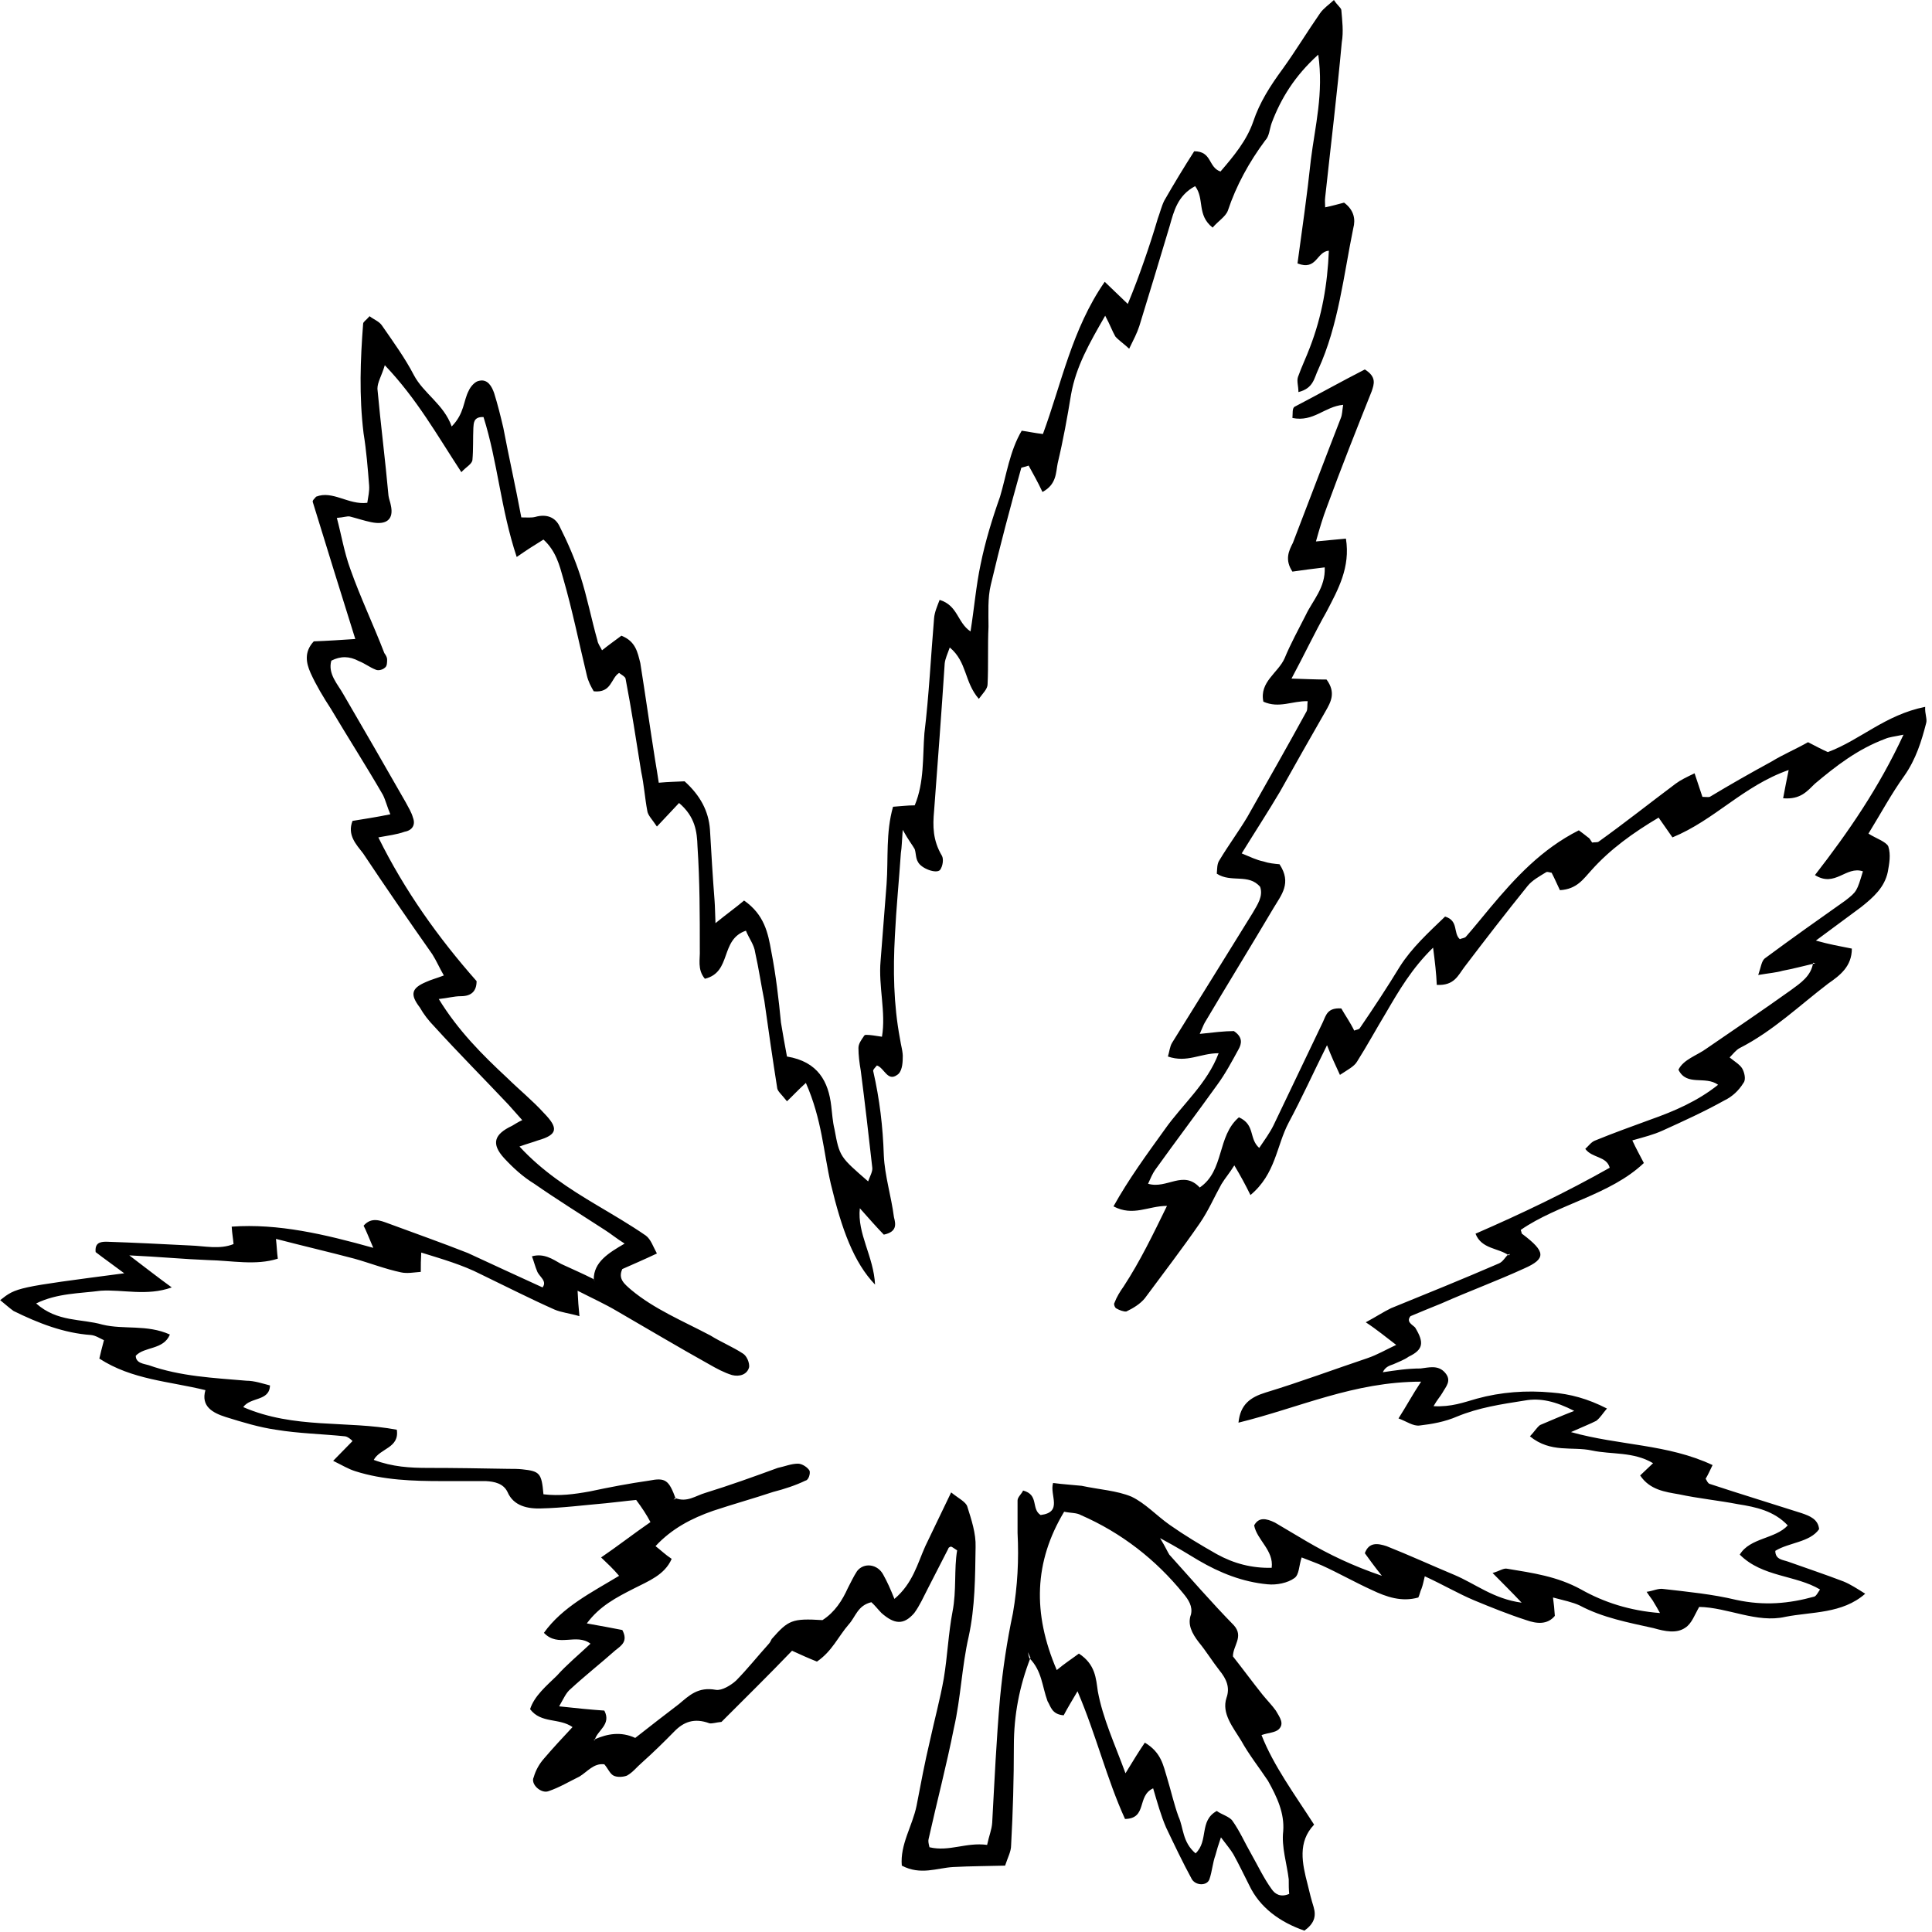 <svg xmlns="http://www.w3.org/2000/svg" width="188" height="188" fill="none" viewBox="0 0 188 188"><path fill="#000" fill-rule="evenodd" d="M176.476 93.774C175.488 94.004 174.456 94.279 173.469 94.462C172.841 94.645 172.167 94.691 171.09 94.875C171.36 94.095 171.405 93.545 171.719 93.27C174.322 91.344 176.969 89.464 179.572 87.63C180.694 86.758 180.694 86.713 181.278 84.787C179.617 84.236 178.585 86.391 176.61 85.153C179.886 80.935 182.848 76.624 185.227 71.489C184.374 71.672 183.836 71.718 183.432 71.901C180.739 72.91 178.63 74.561 176.61 76.257C175.847 76.991 175.219 77.817 173.514 77.679C173.693 76.762 173.828 75.982 174.052 74.928C169.609 76.487 166.872 79.788 162.743 81.485C162.205 80.706 161.846 80.201 161.397 79.559C158.929 81.026 156.685 82.631 154.845 84.695C154.082 85.52 153.454 86.529 151.793 86.621C151.524 86.071 151.299 85.52 150.985 84.924C150.851 84.924 150.581 84.787 150.447 84.878C149.774 85.291 149.1 85.658 148.652 86.208C146.542 88.822 144.523 91.436 142.503 94.095C141.875 94.921 141.516 95.93 139.811 95.838C139.766 94.737 139.631 93.591 139.452 92.215C137.387 94.233 136.131 96.388 134.874 98.543C133.932 100.102 133.034 101.753 132.047 103.312C131.778 103.771 131.149 104.092 130.387 104.596C129.938 103.633 129.579 102.854 129.13 101.707C127.739 104.504 126.662 106.889 125.405 109.228C124.193 111.52 124.149 114.226 121.68 116.289C121.187 115.28 120.738 114.455 120.11 113.4C119.661 114.134 119.212 114.638 118.853 115.235C118.135 116.519 117.596 117.802 116.744 119.041C115.038 121.517 113.198 123.901 111.403 126.332C110.955 126.882 110.281 127.295 109.608 127.616C109.384 127.661 108.89 127.478 108.666 127.34C108.486 127.295 108.352 126.882 108.441 126.79C108.666 126.194 108.98 125.69 109.339 125.185C110.955 122.709 112.166 120.187 113.558 117.344C111.718 117.344 110.281 118.399 108.352 117.39C109.833 114.73 111.583 112.346 113.333 109.915C115.038 107.485 117.462 105.467 118.584 102.487C116.789 102.487 115.532 103.45 113.647 102.808C113.782 102.395 113.827 101.845 114.051 101.478C116.699 97.213 119.302 93.041 121.905 88.822C122.353 88.042 122.937 87.217 122.623 86.3C121.501 84.97 119.795 85.933 118.404 85.016C118.449 84.603 118.404 84.053 118.674 83.686C119.526 82.265 120.514 80.935 121.366 79.513C123.341 76.028 125.271 72.635 127.155 69.196C127.245 68.966 127.2 68.6 127.245 68.233C125.764 68.187 124.463 68.966 122.937 68.279C122.533 66.353 124.373 65.481 125.001 64.06C125.585 62.639 126.348 61.263 127.066 59.841C127.739 58.42 128.995 57.182 128.906 55.21C127.739 55.347 126.707 55.485 125.764 55.623C125.001 54.476 125.405 53.605 125.809 52.825C127.38 48.744 128.906 44.709 130.476 40.674C130.611 40.353 130.611 39.94 130.701 39.39C128.861 39.573 127.829 41.086 125.764 40.674C125.809 40.261 125.719 39.711 125.989 39.573C128.277 38.381 130.566 37.097 132.81 35.951C133.977 36.684 133.707 37.372 133.483 38.06C132.002 41.774 130.521 45.489 129.13 49.294C128.726 50.349 128.412 51.404 128.053 52.688C129.085 52.596 129.893 52.504 130.97 52.413C131.419 55.21 130.207 57.365 129.085 59.52C127.918 61.584 126.931 63.693 125.674 66.032C127.11 66.078 128.098 66.124 129.085 66.124C130.028 67.407 129.489 68.325 128.995 69.196C127.47 71.855 125.989 74.469 124.552 77.037C123.386 79.009 122.129 80.935 120.828 83.044C121.725 83.411 122.264 83.686 122.937 83.824C123.475 84.007 124.014 84.053 124.508 84.099C125.719 85.933 124.687 87.079 123.924 88.363C121.725 92.078 119.436 95.792 117.237 99.506C117.103 99.736 117.013 100.011 116.744 100.607C118 100.469 119.167 100.332 120.065 100.332C120.962 100.928 120.828 101.57 120.514 102.12C119.885 103.266 119.257 104.459 118.449 105.559C116.475 108.31 114.365 111.108 112.391 113.859C112.166 114.18 111.942 114.684 111.718 115.189C113.557 115.739 115.128 113.813 116.744 115.556C119.167 113.905 118.404 110.557 120.558 108.723C122.174 109.457 121.501 110.787 122.533 111.704C123.027 110.97 123.565 110.236 123.924 109.503C125.54 106.155 127.11 102.808 128.726 99.46C129.04 98.772 129.175 98.039 130.521 98.13C130.88 98.772 131.374 99.46 131.778 100.286C131.957 100.194 132.227 100.194 132.316 100.056C133.663 98.085 134.964 96.113 136.221 94.049C137.387 92.215 139.003 90.748 140.619 89.189C141.965 89.601 141.382 90.794 142.055 91.39C142.234 91.298 142.503 91.298 142.638 91.16C143.446 90.243 144.209 89.28 145.017 88.317C147.44 85.429 149.998 82.631 153.633 80.797C153.992 81.072 154.261 81.256 154.531 81.485C154.71 81.577 154.755 81.76 154.934 81.989C155.114 81.944 155.473 81.989 155.563 81.898C158.121 80.064 160.544 78.138 163.057 76.257C163.551 75.891 164.134 75.615 164.897 75.249C165.211 76.212 165.436 76.854 165.66 77.541C165.929 77.541 166.244 77.587 166.378 77.541C168.353 76.349 170.372 75.203 172.392 74.102C173.514 73.415 174.725 72.91 175.937 72.222C176.655 72.589 177.239 72.91 177.867 73.185C181.053 71.993 183.432 69.563 187.336 68.783C187.291 69.471 187.56 69.975 187.426 70.388C186.977 72.13 186.438 73.873 185.317 75.478C184.06 77.221 183.028 79.146 181.816 81.118C182.534 81.577 183.521 81.898 183.746 82.356C184.015 83.182 183.836 84.053 183.701 84.832C183.387 86.346 182.31 87.309 181.098 88.272C179.662 89.326 178.316 90.335 176.7 91.527C178.001 91.894 179.034 92.078 180.201 92.307C180.201 94.049 179.034 94.921 177.912 95.7C175.084 97.855 172.526 100.332 169.295 101.982C168.936 102.166 168.667 102.533 168.308 102.899C168.757 103.266 169.295 103.587 169.52 103.954C169.744 104.321 169.924 105.055 169.654 105.376C169.206 106.109 168.577 106.705 167.814 107.072C165.84 108.173 163.82 109.09 161.801 110.007C160.903 110.42 159.961 110.649 158.839 110.97C159.198 111.75 159.557 112.392 159.961 113.171C156.685 116.289 151.614 117.161 147.979 119.683C148.068 119.912 148.068 120.095 148.158 120.095C150.402 121.792 150.492 122.48 148.293 123.443C145.69 124.635 142.952 125.644 140.26 126.836C139.227 127.249 138.24 127.661 137.253 128.074C136.804 128.624 137.432 128.899 137.702 129.175C138.599 130.642 138.509 131.33 137.073 132.018C136.625 132.339 136.086 132.522 135.592 132.751C135.188 132.889 134.785 133.026 134.56 133.531C135.772 133.347 136.984 133.164 138.24 133.164C139.048 133.072 139.945 132.797 140.619 133.577C141.292 134.356 140.708 134.907 140.349 135.549C140.17 135.87 139.856 136.191 139.497 136.832C141.247 136.924 142.414 136.466 143.715 136.099C146.049 135.457 148.517 135.273 150.985 135.503C152.78 135.64 154.486 136.099 156.371 137.062C155.967 137.52 155.742 137.933 155.338 138.254C154.71 138.575 153.992 138.85 152.87 139.355C157.627 140.684 162.25 140.501 166.648 142.564C166.378 143.115 166.199 143.527 165.974 143.894C166.109 144.123 166.199 144.353 166.378 144.399C169.295 145.362 172.302 146.279 175.309 147.242C176.117 147.517 176.924 147.838 177.014 148.801C176.117 150.085 174.097 150.085 172.751 150.91C172.751 151.781 173.514 151.781 174.007 151.965C175.803 152.607 177.598 153.203 179.393 153.891C180.066 154.166 180.694 154.579 181.502 155.083C179.258 157.055 176.296 156.825 173.738 157.33C170.956 157.972 168.128 156.413 165.346 156.367C164.897 157.146 164.628 157.972 164 158.385C163.147 158.981 162.025 158.751 160.903 158.43C158.435 157.88 155.967 157.422 153.723 156.229C153.05 155.908 152.152 155.725 151.12 155.45C151.21 156.092 151.255 156.596 151.299 157.238C150.581 158.109 149.549 158.018 148.517 157.651C146.812 157.101 145.106 156.413 143.446 155.725C141.92 155.083 140.439 154.212 138.644 153.386C138.509 153.937 138.464 154.212 138.33 154.579C138.195 154.854 138.15 155.175 138.016 155.45C136.4 155.908 134.919 155.404 133.483 154.716C131.867 153.982 130.252 153.065 128.636 152.332C128.008 152.056 127.335 151.827 126.662 151.552C126.392 152.332 126.437 153.249 125.944 153.57C125.315 154.028 124.238 154.258 123.341 154.166C120.917 153.937 118.718 153.065 116.609 151.827C115.622 151.231 114.59 150.589 112.884 149.672C113.468 150.635 113.557 150.91 113.782 151.277C115.846 153.57 117.911 155.954 120.065 158.155C121.052 159.256 119.975 160.127 119.975 161.182C120.917 162.374 121.86 163.658 122.847 164.896C123.296 165.446 123.79 165.951 124.149 166.455C124.552 167.143 125.001 167.739 124.418 168.289C124.059 168.61 123.386 168.61 122.757 168.84C123.924 171.82 125.989 174.617 127.873 177.552C126.258 179.249 126.707 181.312 127.245 183.376C127.425 184.155 127.604 184.843 127.829 185.577C128.098 186.494 127.873 187.182 126.931 187.869C124.552 187.044 122.578 185.623 121.546 183.422C121.052 182.459 120.558 181.404 120.02 180.441C119.751 179.982 119.392 179.57 118.808 178.79C118.539 179.57 118.404 180.028 118.27 180.533C118 181.266 117.955 182.092 117.686 182.871C117.462 183.513 116.385 183.513 115.981 182.871C115.083 181.22 114.276 179.524 113.468 177.827C112.974 176.681 112.615 175.397 112.211 174.021C110.596 174.755 111.673 176.956 109.474 177.002C107.679 173.058 106.691 168.885 104.851 164.575C104.313 165.492 103.864 166.226 103.505 166.914C102.338 166.822 102.248 166.042 101.934 165.538C101.396 164.071 101.396 162.603 100.184 161.365C100.094 161.182 100.049 160.952 100.049 160.769C100.094 160.952 100.184 161.136 100.274 161.319C99.197 164.071 98.658 166.914 98.658 169.848C98.658 173.104 98.568 176.314 98.389 179.57C98.389 180.166 98.075 180.716 97.805 181.541C96.19 181.587 94.44 181.587 92.734 181.679C91.164 181.771 89.593 182.504 87.753 181.541C87.573 179.478 88.785 177.69 89.189 175.718C89.593 173.608 89.997 171.453 90.49 169.39C90.939 167.326 91.478 165.355 91.837 163.337C92.196 161.182 92.286 158.935 92.689 156.825C93.093 154.762 92.824 152.698 93.138 150.864C92.734 150.589 92.6 150.497 92.51 150.497C92.42 150.543 92.286 150.589 92.286 150.681C91.612 152.011 90.939 153.295 90.311 154.533C89.862 155.404 89.503 156.229 88.965 156.963C87.933 158.155 87.035 158.064 85.778 156.963C85.419 156.596 85.15 156.229 84.791 155.908C83.445 156.229 83.265 157.33 82.592 158.064C81.56 159.256 80.977 160.677 79.496 161.686C78.688 161.365 77.97 161.044 77.072 160.631C74.783 163.016 72.45 165.309 70.206 167.556C69.712 167.601 69.308 167.739 69.039 167.693C67.558 167.143 66.526 167.556 65.628 168.473C64.641 169.482 63.564 170.536 62.487 171.499C61.948 171.958 61.589 172.462 61.006 172.783C60.647 172.921 60.064 172.967 59.705 172.783C59.346 172.6 59.166 172.095 58.807 171.683C57.775 171.545 57.147 172.416 56.384 172.875C55.352 173.379 54.454 173.929 53.377 174.296C52.659 174.571 51.582 173.608 51.941 172.921C52.12 172.279 52.479 171.637 52.928 171.132C53.826 170.078 54.768 169.069 55.711 168.06C54.409 167.143 52.659 167.739 51.582 166.317C51.986 165.034 53.197 164.025 54.185 163.062C55.172 161.961 56.294 161.044 57.461 159.944C56.069 158.889 54.319 160.356 52.928 158.889C54.723 156.367 57.595 154.945 60.243 153.34C59.66 152.653 59.166 152.194 58.493 151.552C60.108 150.452 61.634 149.259 63.295 148.113C62.936 147.425 62.487 146.737 61.904 145.958C60.916 146.049 59.929 146.187 58.942 146.279C56.832 146.462 54.723 146.737 52.659 146.783C51.357 146.829 49.966 146.554 49.383 145.178C48.979 144.353 48.126 144.169 47.273 144.123C45.837 144.123 44.491 144.123 43.01 144.123C40.183 144.123 37.311 144.032 34.573 143.161C33.855 142.931 33.361 142.61 32.419 142.152C33.182 141.372 33.721 140.822 34.304 140.226C34.124 140.042 33.855 139.813 33.586 139.767C31.387 139.538 29.053 139.492 26.854 139.125C25.239 138.896 23.578 138.392 21.963 137.887C20.661 137.474 19.539 136.832 19.988 135.273C16.443 134.402 12.852 134.265 9.666 132.201C9.801 131.605 9.935 131.101 10.115 130.413C9.711 130.229 9.307 129.954 8.858 129.908C6.211 129.725 3.742 128.762 1.319 127.57C0.87 127.249 0.421 126.836 0.018 126.515C1.588 125.277 1.588 125.277 12.09 123.901C11.057 123.122 10.07 122.434 9.307 121.838C9.217 120.967 9.711 120.829 10.339 120.829C13.122 120.921 15.77 121.058 18.507 121.196C19.898 121.242 21.379 121.608 22.726 121.058C22.681 120.508 22.591 120.095 22.546 119.362C27.079 119.041 31.566 120.095 36.323 121.425C35.919 120.508 35.65 119.774 35.381 119.27C36.144 118.399 36.997 118.765 37.76 119.041C40.362 120.004 42.965 120.921 45.523 121.929C47.902 123.03 50.28 124.131 52.794 125.277C53.287 124.635 52.434 124.222 52.255 123.672C52.075 123.259 51.941 122.709 51.761 122.25C52.928 121.929 53.781 122.526 54.589 122.984C55.666 123.489 56.743 123.947 57.73 124.452L57.91 124.727L57.775 124.497C57.775 122.801 59.211 121.929 60.782 121.012C59.974 120.508 59.435 120.049 58.852 119.683C56.518 118.169 54.23 116.748 51.986 115.189C50.864 114.501 49.921 113.63 49.069 112.713C47.767 111.291 48.081 110.374 49.831 109.549C50.146 109.365 50.415 109.182 50.819 108.998C50.325 108.448 49.876 107.944 49.472 107.485C47.049 104.917 44.626 102.487 42.292 99.919C41.709 99.323 41.215 98.681 40.856 98.039C39.869 96.755 40.048 96.159 41.44 95.563C41.933 95.333 42.472 95.196 43.19 94.921C42.741 94.141 42.472 93.499 42.068 92.857C39.779 89.601 37.535 86.346 35.336 83.044C34.663 82.173 33.765 81.256 34.304 79.88C35.426 79.697 36.638 79.513 37.984 79.238C37.67 78.504 37.535 77.908 37.266 77.358C35.65 74.561 33.855 71.764 32.195 68.966C31.477 67.866 30.759 66.674 30.22 65.481C29.771 64.473 29.592 63.418 30.534 62.409C31.791 62.363 33.227 62.272 34.573 62.18C33.182 57.732 31.791 53.284 30.445 48.882C30.355 48.698 30.624 48.515 30.759 48.332C32.374 47.69 33.9 49.157 35.74 48.928C35.83 48.332 35.964 47.781 35.919 47.231C35.785 45.534 35.65 43.838 35.381 42.187C34.932 38.519 35.067 34.988 35.336 31.503C35.336 31.319 35.605 31.182 35.964 30.769C36.368 31.09 36.907 31.273 37.176 31.686C38.253 33.245 39.42 34.85 40.273 36.501C41.215 38.289 43.19 39.344 43.953 41.499C45.209 40.215 45.075 39.023 45.613 38.014C45.793 37.601 46.241 37.097 46.645 37.051C47.453 36.868 47.857 37.601 48.081 38.243C48.44 39.39 48.71 40.49 48.979 41.637C49.517 44.48 50.146 47.231 50.729 50.349C51.312 50.349 51.716 50.395 52.075 50.303C53.197 49.982 54.05 50.349 54.454 51.221C55.262 52.825 55.935 54.385 56.473 56.035C57.147 58.145 57.55 60.254 58.134 62.318C58.179 62.639 58.403 62.914 58.583 63.28C59.211 62.776 59.794 62.363 60.468 61.859C61.859 62.409 62.038 63.464 62.307 64.519C62.801 67.637 63.25 70.801 63.743 73.919C63.878 74.653 63.968 75.34 64.103 76.166C65.09 76.074 65.808 76.074 66.616 76.028C68.141 77.404 68.949 78.917 69.084 80.706C69.219 83.044 69.353 85.337 69.533 87.63C69.578 88.226 69.578 88.776 69.623 89.831C70.744 88.914 71.597 88.317 72.405 87.63C74.379 89.005 74.739 90.794 75.053 92.582C75.501 94.875 75.771 97.213 75.995 99.506C76.175 100.607 76.354 101.616 76.579 102.808C79.63 103.312 80.618 105.284 80.887 107.623C80.977 108.356 81.021 109.136 81.201 109.87C81.695 112.575 81.739 112.575 84.477 114.959C84.656 114.455 84.926 113.996 84.881 113.63C84.522 110.42 84.163 107.302 83.759 104.183C83.624 103.404 83.534 102.67 83.534 101.982C83.534 101.57 83.804 101.203 84.028 100.882C84.073 100.744 84.208 100.698 84.252 100.698C84.746 100.698 85.15 100.79 85.823 100.882C86.227 98.497 85.464 95.975 85.689 93.499C85.868 91.023 86.093 88.501 86.272 86.025C86.451 83.549 86.182 81.026 86.9 78.504C87.618 78.459 88.291 78.367 89.01 78.367C89.952 76.12 89.772 73.644 89.952 71.351C90.401 67.637 90.58 63.877 90.894 60.162C90.939 59.566 91.209 58.97 91.433 58.374C93.228 58.924 93.138 60.575 94.44 61.446C94.799 59.199 94.978 56.998 95.427 54.889C95.876 52.688 96.549 50.487 97.312 48.332C97.94 46.222 98.254 43.884 99.421 41.912C100.094 42.004 100.678 42.141 101.485 42.233C103.281 37.372 104.313 32.007 107.499 27.422C108.352 28.247 108.935 28.797 109.743 29.577C110.371 28.064 110.865 26.734 111.359 25.312C111.807 24.028 112.256 22.653 112.66 21.277C112.884 20.681 113.019 20.085 113.288 19.534C114.231 17.884 115.263 16.187 116.205 14.72C117.955 14.72 117.552 16.279 118.763 16.691C120.065 15.178 121.321 13.665 121.95 11.831C122.578 9.951 123.61 8.346 124.822 6.695C126.078 4.952 127.245 3.026 128.457 1.284C128.771 0.825 129.309 0.459 129.803 0C130.117 0.504 130.476 0.734 130.521 0.963C130.611 2.018 130.746 3.072 130.566 4.127C130.117 9.079 129.489 14.215 128.95 19.213C128.906 19.534 128.95 19.809 128.95 20.176C129.624 20.039 130.252 19.855 130.79 19.718C131.778 20.451 131.912 21.369 131.688 22.194C130.746 26.779 130.252 31.64 128.277 35.951C127.873 36.776 127.829 37.785 126.348 38.152C126.348 37.556 126.168 37.097 126.303 36.684C126.662 35.675 127.11 34.758 127.47 33.795C128.636 30.769 129.175 27.697 129.309 24.395C128.098 24.487 128.143 26.367 126.258 25.633C126.707 22.332 127.2 18.938 127.559 15.545C127.963 12.289 128.816 9.079 128.277 5.319C125.989 7.383 124.642 9.584 123.745 11.968C123.52 12.61 123.52 13.252 123.116 13.665C121.546 15.774 120.289 18.067 119.481 20.497C119.257 21.093 118.539 21.506 118 22.148C116.43 20.91 117.237 19.351 116.295 18.113C114.59 19.03 114.231 20.543 113.827 21.965C112.839 25.266 111.852 28.522 110.865 31.732C110.64 32.42 110.326 33.016 109.878 33.933C109.339 33.429 108.845 33.108 108.531 32.741C108.217 32.191 108.038 31.64 107.544 30.723C106.018 33.383 104.717 35.63 104.223 38.381C103.864 40.582 103.46 42.829 102.922 45.076C102.742 45.947 102.832 47.139 101.441 47.873C100.992 46.91 100.543 46.13 100.094 45.305C99.735 45.443 99.376 45.489 99.376 45.534C98.299 49.386 97.312 53.1 96.414 56.907C96.1 58.191 96.19 59.658 96.19 60.988C96.1 62.822 96.19 64.748 96.1 66.582C96.1 67.041 95.651 67.453 95.248 68.004C93.811 66.353 94.126 64.427 92.42 63.005C92.196 63.647 91.972 64.106 91.927 64.564C91.612 69.379 91.253 74.148 90.894 78.917C90.76 80.385 90.76 81.76 91.657 83.273C91.837 83.594 91.747 84.282 91.478 84.649C91.119 85.062 89.638 84.511 89.324 83.87C89.099 83.503 89.144 83.044 89.01 82.631C88.785 82.219 88.426 81.806 87.843 80.751C87.753 81.944 87.753 82.448 87.663 82.998C87.484 85.658 87.214 88.317 87.08 91.069C86.9 94.37 86.945 97.718 87.573 101.065C87.663 101.707 87.888 102.395 87.843 102.945C87.843 103.541 87.753 104.321 87.304 104.596C86.362 105.284 86.048 103.908 85.33 103.679C85.15 103.908 84.926 104.092 84.971 104.229C85.599 106.981 85.913 109.64 86.003 112.437C86.093 114.409 86.721 116.381 86.99 118.444C87.17 119.132 87.304 119.866 86.003 120.141C85.33 119.453 84.567 118.582 83.669 117.573C83.4 120.049 85.015 122.25 85.15 125.002C83.086 122.847 81.919 119.683 80.842 115.189C80.124 112.071 79.989 108.952 78.418 105.376C77.611 106.109 77.162 106.614 76.579 107.164C75.995 106.43 75.726 106.247 75.636 105.926C75.187 103.083 74.783 100.286 74.379 97.397C74.065 95.838 73.841 94.279 73.482 92.674C73.392 91.94 72.898 91.344 72.584 90.564C70.026 91.436 71.238 94.6 68.59 95.242C67.827 94.325 68.141 93.316 68.097 92.445C68.097 89.097 68.097 85.75 67.872 82.356C67.827 80.935 67.648 79.467 66.077 78.138C65.404 78.871 64.776 79.513 63.923 80.43C63.474 79.743 63.026 79.33 62.981 78.871C62.756 77.679 62.666 76.349 62.397 75.111C61.904 72.039 61.455 69.058 60.871 66.032C60.827 65.848 60.557 65.711 60.243 65.481C59.435 65.986 59.525 67.453 57.775 67.27C57.506 66.811 57.236 66.307 57.102 65.711C56.339 62.547 55.711 59.429 54.813 56.31C54.454 55.026 54.095 53.605 52.883 52.504C51.986 53.055 51.268 53.513 50.28 54.201C48.71 49.478 48.44 44.984 47.049 40.582C46.017 40.536 46.107 41.27 46.062 41.637C46.017 42.6 46.062 43.746 45.972 44.755C45.927 45.168 45.344 45.443 44.895 45.947C42.517 42.325 40.587 38.84 37.445 35.538C37.131 36.593 36.727 37.189 36.727 37.831C37.041 41.27 37.49 44.755 37.804 48.24C37.849 48.561 37.984 48.882 38.029 49.157C38.343 50.533 37.625 51.129 36.099 50.808C35.426 50.67 34.753 50.441 34.035 50.258C33.765 50.212 33.451 50.349 32.778 50.395C33.227 52.092 33.496 53.742 34.08 55.347C35.067 58.145 36.323 60.758 37.401 63.556C37.535 63.739 37.67 63.968 37.67 64.152C37.67 64.473 37.67 64.84 37.445 64.977C37.266 65.16 36.817 65.298 36.548 65.16C35.964 64.931 35.516 64.564 34.932 64.335C33.99 63.831 33.137 63.831 32.24 64.289C31.881 65.573 32.868 66.582 33.406 67.545C35.471 71.076 37.445 74.515 39.465 78.046C39.734 78.55 40.048 79.055 40.183 79.559C40.452 80.247 40.138 80.797 39.375 80.935C38.612 81.21 37.804 81.302 36.817 81.485C39.375 86.667 42.651 91.252 46.376 95.471C46.376 96.48 45.837 96.938 44.85 96.938C44.177 96.938 43.594 97.122 42.696 97.213C44.581 100.286 46.914 102.624 49.383 104.917C50.55 106.064 51.851 107.118 52.928 108.31C54.364 109.778 54.274 110.42 52.345 110.97C51.851 111.153 51.312 111.291 50.55 111.566C52.793 113.996 55.352 115.647 58.044 117.252C59.66 118.215 61.32 119.178 62.846 120.233C63.34 120.6 63.564 121.333 63.923 121.975C62.666 122.571 61.589 123.03 60.557 123.489C60.108 124.452 60.782 124.956 61.41 125.506C63.654 127.386 66.436 128.533 69.129 129.954C70.161 130.596 71.283 131.055 72.27 131.697C72.674 131.926 72.943 132.614 72.898 133.026C72.719 133.76 71.956 133.989 71.238 133.806C70.475 133.577 69.712 133.164 68.994 132.751C66.032 131.101 63.026 129.312 60.019 127.57C58.852 126.882 57.73 126.377 56.204 125.598C56.249 126.515 56.294 127.203 56.384 128.074C55.441 127.799 54.589 127.707 53.96 127.432C51.582 126.377 49.158 125.139 46.78 123.993C44.985 123.076 43.055 122.526 40.991 121.884C40.946 122.663 40.946 123.076 40.946 123.764C40.318 123.81 39.599 123.947 39.016 123.81C37.49 123.489 35.964 122.892 34.483 122.48C32.06 121.838 29.682 121.287 26.854 120.554C26.944 121.379 26.944 121.792 27.034 122.48C24.88 123.168 22.546 122.663 20.257 122.617C17.879 122.526 15.545 122.296 12.583 122.159C14.154 123.351 15.321 124.268 16.712 125.277C14.289 126.148 11.955 125.46 9.801 125.598C7.737 125.873 5.582 125.827 3.518 126.836C5.582 128.67 7.916 128.303 9.98 128.899C12.045 129.404 14.289 128.854 16.532 129.862C15.904 131.376 14.064 131.009 13.211 131.926C13.211 132.66 14.019 132.705 14.468 132.843C17.565 133.944 20.796 134.081 23.982 134.356C24.745 134.356 25.553 134.631 26.271 134.815C26.226 136.374 24.386 135.915 23.668 136.924C28.649 139.079 33.765 138.208 38.612 139.125C38.881 140.914 36.997 140.914 36.368 142.06C38.208 142.748 39.914 142.84 41.664 142.84C44.267 142.84 46.825 142.885 49.472 142.931C49.921 142.931 50.415 142.931 50.819 142.977C52.524 143.161 52.704 143.344 52.883 145.407C54.454 145.591 55.845 145.407 57.371 145.132C59.301 144.72 61.23 144.353 63.16 144.078C64.776 143.757 65.09 144.032 65.763 145.866L65.539 145.912L65.718 145.774C66.84 146.233 67.693 145.545 68.635 145.27C71.014 144.536 73.302 143.711 75.681 142.84C76.354 142.702 76.982 142.427 77.656 142.427C78.059 142.427 78.598 142.794 78.778 143.115C78.867 143.39 78.688 144.032 78.374 144.078C77.431 144.536 76.309 144.903 75.232 145.178C73.302 145.82 71.328 146.37 69.398 147.012C67.289 147.746 65.359 148.755 63.788 150.452C64.327 150.864 64.731 151.277 65.359 151.69C64.686 153.249 63.115 153.845 61.679 154.579C59.974 155.45 58.358 156.275 57.102 157.972C58.448 158.201 59.57 158.43 60.557 158.614C61.141 159.714 60.468 160.127 59.884 160.586C58.493 161.824 56.922 163.062 55.531 164.346C55.082 164.713 54.858 165.263 54.409 166.042C56.114 166.226 57.461 166.363 58.807 166.455C59.525 167.831 58.089 168.381 57.865 169.344H57.775L57.865 169.252C59.121 168.702 60.423 168.473 61.814 169.115C63.34 167.922 64.686 166.868 66.077 165.813C67.064 164.988 67.917 164.116 69.667 164.437C70.251 164.529 71.148 163.979 71.642 163.52C72.764 162.374 73.706 161.182 74.783 159.989C74.918 159.852 75.008 159.668 75.097 159.485C76.713 157.651 77.072 157.467 80.034 157.651C81.246 156.871 81.964 155.725 82.502 154.533C82.817 153.937 83.041 153.432 83.4 152.882C84.073 152.011 85.419 152.194 85.958 153.249C86.317 153.891 86.631 154.579 87.035 155.587C88.83 154.074 89.279 152.148 90.042 150.452C90.85 148.801 91.612 147.15 92.555 145.224C93.228 145.774 93.991 146.141 94.126 146.6C94.529 147.884 94.978 149.213 94.933 150.543C94.888 153.432 94.888 156.367 94.26 159.256C93.587 162.191 93.497 165.217 92.824 168.152C92.106 171.774 91.164 175.351 90.356 178.974C90.311 179.157 90.356 179.386 90.446 179.753C92.375 180.212 93.991 179.249 96.055 179.524C96.235 178.653 96.504 178.056 96.549 177.369C96.773 173.288 96.953 169.298 97.312 165.217C97.581 162.42 97.985 159.714 98.568 156.963C99.017 154.349 99.152 151.781 99.017 149.168C99.017 148.113 99.017 147.058 99.017 146.004C99.017 145.683 99.421 145.362 99.556 145.041C101.126 145.453 100.319 146.829 101.261 147.425C103.46 147.15 102.114 145.499 102.473 144.307C103.505 144.444 104.403 144.49 105.255 144.582C106.961 144.949 108.666 145.041 110.102 145.637C111.448 146.279 112.525 147.471 113.827 148.388C115.263 149.397 116.789 150.314 118.404 151.231C120.065 152.148 121.815 152.607 123.745 152.561C123.969 150.864 122.309 149.855 122.039 148.434C122.488 147.608 123.206 147.746 124.059 148.159C125.091 148.755 126.123 149.397 127.155 149.993C129.354 151.277 131.643 152.377 134.47 153.34C133.663 152.332 133.214 151.69 132.81 151.139C133.214 150.039 134.066 150.176 134.919 150.452C137.118 151.323 139.317 152.332 141.516 153.249C143.581 154.12 145.331 155.587 148.068 155.954C147.036 154.854 146.228 154.074 145.241 153.065C145.914 152.882 146.318 152.561 146.677 152.653C149.145 153.065 151.524 153.386 153.857 154.67C156.056 155.908 158.57 156.734 161.531 156.963C161.262 156.459 161.083 156.183 160.948 155.954C160.813 155.679 160.589 155.45 160.23 154.899C160.903 154.808 161.352 154.533 161.891 154.624C164.269 154.899 166.648 155.129 168.936 155.679C171.674 156.275 174.097 156.046 176.565 155.358C176.745 155.266 176.835 155.083 177.104 154.67C174.725 153.249 171.494 153.478 169.295 151.277C170.283 149.626 172.751 149.764 173.963 148.434C172.616 147.012 170.866 146.646 169.116 146.37C167.231 146.004 165.301 145.82 163.371 145.407C162.07 145.178 160.544 144.995 159.602 143.573C160.051 143.161 160.454 142.748 160.858 142.381C158.929 141.235 156.819 141.556 154.89 141.143C153.005 140.73 150.896 141.418 148.876 139.767C149.28 139.355 149.549 138.896 149.863 138.667C150.851 138.254 151.883 137.795 153.184 137.291C151.389 136.374 149.908 136.007 148.382 136.282C146.049 136.649 143.895 136.97 141.785 137.841C140.619 138.346 139.362 138.575 138.15 138.713C137.522 138.804 136.849 138.3 136.086 138.025C136.849 136.832 137.432 135.732 138.285 134.448C131.733 134.448 126.482 136.97 120.514 138.437C120.693 136.649 121.68 135.961 123.161 135.503C126.482 134.494 129.803 133.256 133.079 132.155C134.022 131.834 134.874 131.33 135.862 130.871C134.829 130.092 134.022 129.404 132.9 128.67C133.932 128.12 134.605 127.661 135.368 127.295C138.868 125.873 142.369 124.452 145.869 122.938C146.273 122.755 146.453 122.342 146.767 122.067L146.946 122.021L146.812 122.159C145.824 121.425 144.164 121.563 143.581 120.049C148.113 118.078 152.421 116.014 156.64 113.63C156.326 112.483 154.935 112.713 154.261 111.795C154.575 111.52 154.845 111.108 155.249 110.97C157.044 110.236 158.839 109.594 160.589 108.952C162.923 108.127 165.167 107.164 167.186 105.559C165.929 104.642 164.134 105.743 163.327 104.092C163.82 103.083 165.122 102.716 166.064 102.028C168.802 100.148 171.584 98.268 174.277 96.342C175.219 95.654 176.251 94.966 176.431 93.683L176.655 93.728L176.476 93.774ZM102.832 162.511C103.595 161.87 104.313 161.411 104.986 160.907C106.602 161.961 106.646 163.337 106.826 164.575C107.32 167.235 108.441 169.619 109.519 172.554C110.281 171.316 110.775 170.49 111.403 169.573C113.019 170.536 113.198 171.82 113.558 172.967C113.961 174.296 114.231 175.534 114.679 176.773C115.173 177.827 115.038 179.249 116.34 180.349C117.641 179.111 116.654 177.185 118.404 176.222C118.808 176.543 119.661 176.773 119.93 177.185C120.648 178.194 121.142 179.34 121.725 180.349C122.398 181.541 122.982 182.78 123.745 183.834C124.059 184.293 124.597 184.66 125.45 184.293C125.405 183.88 125.405 183.376 125.405 182.871C125.226 181.358 124.687 179.707 124.867 178.194C125.001 176.452 124.283 174.892 123.386 173.288C122.533 172.004 121.546 170.765 120.783 169.39C119.975 168.06 118.853 166.73 119.347 165.217C119.706 164.208 119.347 163.383 118.674 162.557C117.955 161.64 117.372 160.677 116.654 159.806C115.981 158.935 115.532 158.064 115.891 157.101C116.071 156.321 115.667 155.679 115.128 155.037C112.48 151.781 109.16 149.168 105.165 147.425C104.762 147.196 104.223 147.242 103.55 147.104C100.633 151.965 100.453 156.963 102.832 162.511Z" clip-rule="evenodd"/></svg>